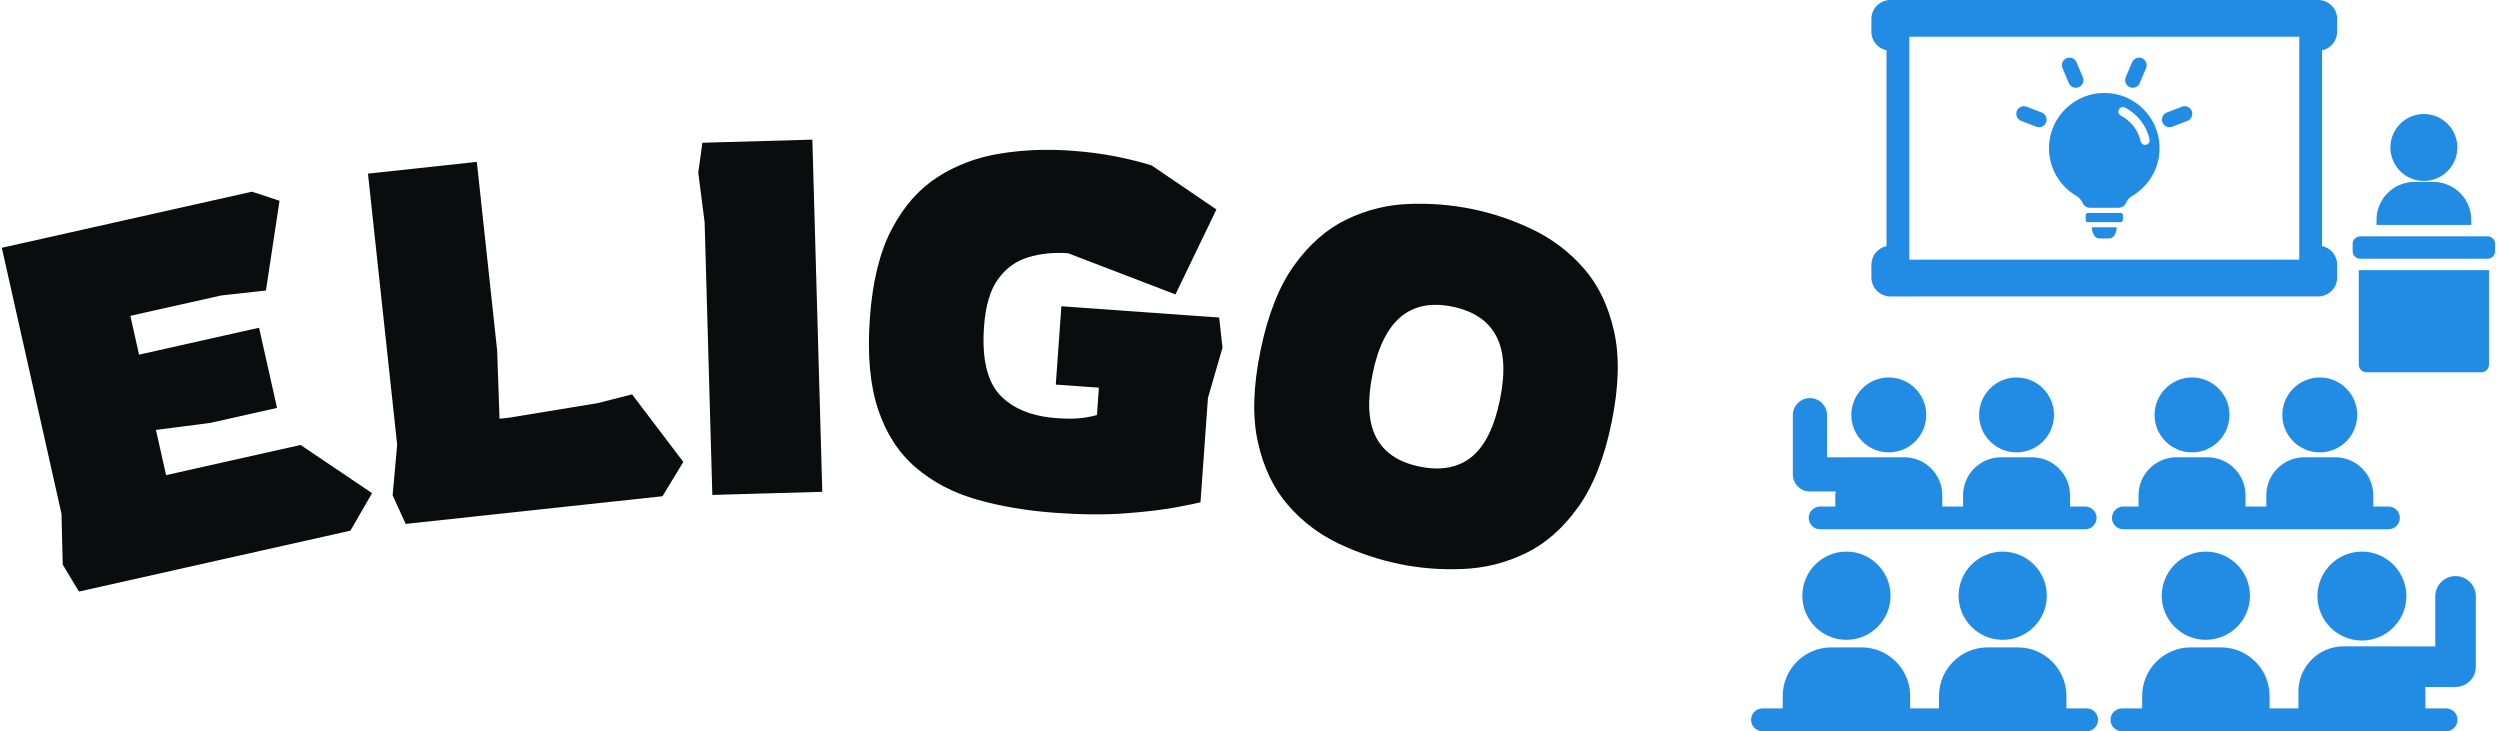 <svg xmlns="http://www.w3.org/2000/svg" version="1.1" xmlns:xlink="http://www.w3.org/1999/xlink" xmlns:svgjs="http://svgjs.dev/svgjs" width="2000" height="585" viewBox="0 0 2000 585"><g transform="matrix(1,0,0,1,-1.212,-0.016)"><svg viewBox="0 0 396 116" data-background-color="#1ebbd7" preserveAspectRatio="xMidYMid meet" height="585" width="2000" xmlns="http://www.w3.org/2000/svg" xmlns:xlink="http://www.w3.org/1999/xlink"><g id="tight-bounds" transform="matrix(1,0,0,1,0.24,0.004)"><svg viewBox="0 0 395.52 115.993" height="115.993" width="395.52"><g><svg viewBox="0 0 610.266 178.971" height="115.993" width="395.52"><g transform="matrix(1,0,0,1,0,34.179)"><svg viewBox="0 0 395.52 110.612" height="110.612" width="395.52"><g id="textblocktransform"><svg viewBox="0 0 395.52 110.612" height="110.612" width="395.52" id="textblock"><g><svg viewBox="0 0 395.52 110.612" height="110.612" width="395.52"><g transform="matrix(1,0,0,1,0,0)"><svg width="395.52" viewBox="-1.244 -34.188 159.661 44.651" height="110.612" data-palette-color="#0b0c0d"><path d="M33.198 4.446l-26.823 6.017-1.602-2.664-0.121-5.015-5.896-26.287 24.716-5.544 2.722 0.896-1.342 8.869-4.42 0.489-8.977 2.014 0.86 3.834 11.856-2.659 1.777 7.923-6.625 1.486-5.34 0.686 1.003 4.469 13.289-2.981 7.063 4.759zM64.032 1.046l-25.374 2.733-1.29-2.828 0.448-4.997-2.885-26.785 10.757-1.159 2.006 18.623 0.235 6.753 0.974-0.105 8.707-1.43 3.416-0.871 5.064 6.676zM79.821 0.608l-10.865 0.307-0.761-26.94-0.628-4.894 0.407-2.963 10.865-0.306zM102.867 2.684v0c-2.846-0.203-5.445-0.643-7.795-1.319-2.351-0.676-4.361-1.732-6.03-3.168-1.675-1.436-2.912-3.349-3.71-5.739-0.798-2.39-1.068-5.4-0.809-9.03v0c0.257-3.598 0.977-6.52 2.16-8.769 1.177-2.249 2.686-3.965 4.529-5.15 1.842-1.178 3.896-1.951 6.161-2.317 2.259-0.367 4.598-0.464 7.018-0.291v0c1.603 0.115 3.066 0.303 4.391 0.565 1.331 0.262 2.526 0.561 3.585 0.897v0l6.397 4.347-4.049 8.393-10.607-4.066c-1.403-0.1-2.709 0.03-3.918 0.392-1.208 0.355-2.205 1.072-2.991 2.152-0.785 1.073-1.251 2.641-1.398 4.702v0c-0.224 3.139 0.297 5.388 1.563 6.749 1.267 1.354 3.144 2.119 5.63 2.297v0c0.951 0.068 1.74 0.067 2.367-0.001 0.627-0.076 1.159-0.178 1.596-0.307v0l0.193-2.704-4.26-0.304 0.553-7.74 15.591 1.114 0.328 2.981-1.438 4.97-0.736 10.304c-0.368 0.101-1.192 0.269-2.472 0.505-1.287 0.242-2.939 0.438-4.955 0.588-2.009 0.151-4.307 0.133-6.894-0.051zM136.86 7.744v0c-2.051-0.421-4.047-1.089-5.989-2.005-1.936-0.914-3.614-2.187-5.035-3.819-1.421-1.632-2.41-3.693-2.969-6.183-0.564-2.491-0.481-5.519 0.251-9.085v0c0.73-3.559 1.845-6.376 3.346-8.45 1.493-2.069 3.213-3.571 5.16-4.505 1.949-0.941 3.993-1.451 6.133-1.529 2.147-0.084 4.246 0.085 6.296 0.506v0c2.057 0.422 4.052 1.1 5.984 2.033 1.938 0.935 3.619 2.216 5.041 3.842 1.421 1.632 2.41 3.693 2.968 6.182 0.564 2.491 0.484 5.503-0.24 9.036v0c-0.725 3.533-1.837 6.333-3.336 8.401-1.493 2.069-3.214 3.574-5.163 4.515-1.949 0.941-3.998 1.457-6.146 1.547-2.143 0.098-4.244-0.064-6.301-0.486zM138.836-1.886v0c2.09 0.429 3.794 0.118 5.111-0.932 1.326-1.055 2.269-2.948 2.828-5.677v0c0.553-2.697 0.429-4.795-0.373-6.294-0.794-1.504-2.236-2.47-4.326-2.898v0c-4.173-0.856-6.8 1.348-7.879 6.612v0c-0.553 2.697-0.439 4.796 0.342 6.297 0.781 1.501 2.213 2.465 4.297 2.892z" opacity="1" transform="matrix(1,0,0,1,0,0)" fill="#0b0c0d" class="wordmark-text-0" data-fill-palette-color="primary" id="text-0"></path></svg></g></svg></g></svg></g></svg></g><g transform="matrix(1,0,0,1,428.144,0)"><svg viewBox="0 0 182.122 178.971" height="178.971" width="182.122"><g><svg xmlns="http://www.w3.org/2000/svg" xmlns:xlink="http://www.w3.org/1999/xlink" version="1.1" x="0" y="0" viewBox="1.023 1.87 97.954 96.259" enable-background="new 0 0 100 100" xml:space="preserve" height="178.971" width="182.122" class="icon-icon-0" data-fill-palette-color="accent" id="icon-0"><path d="M85.189 21.285c0-2.431 1.978-4.408 4.408-4.408s4.408 1.977 4.408 4.408-1.978 4.408-4.408 4.408S85.189 23.716 85.189 21.285zM90.833 25.814h-2.472c-2.757 0-5 2.243-5 5v0.665h12.472v-0.665C95.833 28.057 93.59 25.814 90.833 25.814zM81.026 37.432v12.445c0 0.552 0.447 1 1 1.001H97.168c0.553 0 1-0.448 1-1.001V37.432H81.026zM80.216 33.979v0.953c0 0.552 0.448 1 1 1h16.761c0.552 0 1-0.448 1-1v-0.953c0-0.552-0.448-1-1-1H81.216C80.664 32.979 80.216 33.426 80.216 33.979zM45.206 95.13h-2.668v-1.639c0-3.528-2.871-6.398-6.399-6.398h-3.976c-3.528 0-6.399 2.87-6.399 6.398v1.639h-3.799v-1.639c0-3.528-2.871-6.398-6.399-6.398h-3.976c-3.528 0-6.399 2.87-6.399 6.398v1.639H2.523c-0.829 0-1.5 0.672-1.5 1.5s0.671 1.5 1.5 1.5h42.683c0.829 0 1.5-0.672 1.5-1.5S46.034 95.13 45.206 95.13zM7.77 80.293c0 3.202 2.605 5.808 5.808 5.807 3.203 0 5.808-2.605 5.808-5.807s-2.605-5.808-5.808-5.808C10.375 74.485 7.77 77.091 7.77 80.293zM28.343 80.293c0 3.202 2.605 5.808 5.807 5.807 3.203 0 5.808-2.605 5.808-5.807s-2.605-5.808-5.808-5.808C30.948 74.485 28.343 77.091 28.343 80.293zM64.003 56.491c0-2.719-2.212-4.931-4.93-4.931s-4.931 2.212-4.931 4.931c0 2.72 2.212 4.932 4.931 4.932S64.003 59.211 64.003 56.491zM75.892 51.56c-2.719 0-4.931 2.212-4.931 4.931 0 2.72 2.212 4.932 4.931 4.932s4.931-2.212 4.931-4.932C80.823 53.772 78.611 51.56 75.892 51.56zM77.932 62.067h-4.079c-2.757 0-5 2.243-5 5v1.481h-2.741v-1.481c0-2.757-2.243-5-5-5h-4.079c-2.757 0-5 2.243-5 5v1.481h-1.999c-0.829 0-1.5 0.672-1.5 1.5s0.671 1.5 1.5 1.5h34.896c0.828 0 1.5-0.672 1.5-1.5s-0.672-1.5-1.5-1.5h-1.998v-1.481C82.932 64.31 80.689 62.067 77.932 62.067zM31.043 56.492c0 2.719 2.212 4.931 4.93 4.93s4.931-2.212 4.931-4.93c0-2.719-2.212-4.931-4.931-4.932S31.043 53.772 31.043 56.492zM19.153 61.422c2.719 0 4.931-2.212 4.931-4.93 0-2.719-2.212-4.931-4.931-4.932-2.719 0-4.931 2.212-4.931 4.932C14.222 59.21 16.434 61.422 19.153 61.422zM8.77 66.571h3.394c-0.017 0.166-0.05 0.327-0.05 0.496v1.481h-1.999c-0.829 0-1.5 0.672-1.5 1.5s0.671 1.5 1.5 1.5h34.896c0.829 0 1.5-0.672 1.5-1.5s-0.671-1.5-1.5-1.5h-1.999v-1.481c0-2.757-2.243-5-5-5h-4.078c-2.757 0-5 2.243-5 5v1.481h-2.741v-1.481c0-2.757-2.243-5-5-5l-10.173 0.004v-5.547c0-1.243-1.008-2.25-2.25-2.25-1.243 0-2.25 1.007-2.25 2.25v7.797C6.52 65.563 7.527 66.571 8.77 66.571zM55.088 80.293c0 3.202 2.605 5.808 5.807 5.807s5.808-2.605 5.808-5.807c0-3.203-2.605-5.808-5.808-5.808S55.088 77.09 55.088 80.293zM81.439 74.485c-3.229 0-5.854 2.626-5.854 5.854 0 3.228 2.625 5.854 5.854 5.854 3.228 0 5.854-2.626 5.853-5.854C87.292 77.111 84.666 74.485 81.439 74.485zM93.765 77.706c-1.475 0-2.671 1.196-2.671 2.671v6.585L79.017 86.958c-3.273 0-5.936 2.663-5.936 5.936v2.236h-3.799v-1.639c0-3.528-2.87-6.399-6.398-6.399h-3.977c-3.528 0-6.398 2.871-6.398 6.399v1.639H49.84c-0.829 0-1.5 0.672-1.5 1.5s0.671 1.5 1.5 1.5h42.683c0.828 0 1.5-0.672 1.5-1.5s-0.672-1.5-1.5-1.5H89.795V92.894c0-0.202-0.04-0.393-0.059-0.589h4.029c1.476 0 2.671-1.196 2.671-2.672v-9.256C96.436 78.902 95.241 77.706 93.765 77.706zM76.191 8.494v25.775c1.136 0.235 1.992 1.243 1.992 2.448v1.676c0 1.378-1.121 2.5-2.5 2.5H19.363c-1.378 0-2.5-1.122-2.5-2.5V36.717c0-1.205 0.857-2.213 1.992-2.448V8.494c-1.136-0.235-1.993-1.243-1.992-2.447V4.37c0-1.378 1.122-2.5 2.5-2.5h56.32c1.379 0 2.5 1.122 2.5 2.5v1.677C78.183 7.251 77.327 8.259 76.191 8.494zM73.191 6.709H21.855v29.346H73.191V6.709zM40.246 21.386c0-4.491 4.088-8.044 8.739-7.133 2.913 0.57 5.227 2.969 5.712 5.898 0.526 3.175-1.02 6.055-3.499 7.51-0.376 0.221-0.669 0.551-0.828 0.941-0.163 0.397-0.59 0.622-1.019 0.623l-3.651 0.001c-0.432 0-0.86-0.225-1.025-0.625-0.161-0.39-0.455-0.721-0.833-0.943C41.692 26.392 40.246 24.056 40.246 21.386zM49.702 17.097c1.329 0.679 2.302 1.94 2.605 3.374 0.06 0.282 0.309 0.476 0.586 0.477 0.041 0 0.083-0.004 0.125-0.014 0.324-0.068 0.531-0.387 0.463-0.711-0.376-1.784-1.585-3.353-3.233-4.194-0.295-0.152-0.656-0.033-0.807 0.261C49.29 16.585 49.407 16.947 49.702 17.097zM46.841 33.26h1.364c0.517 0 0.941-0.652 0.958-1.473h-3.28C45.9 32.608 46.324 33.26 46.841 33.26zM49.68 29.899h-4.314c-0.163 0-0.294 0.114-0.295 0.254v0.707c0 0.141 0.132 0.255 0.295 0.255h4.314c0.162 0 0.294-0.114 0.294-0.255v-0.707C49.974 30.013 49.842 29.899 49.68 29.899zM42.86 12.816c0.162 0.381 0.532 0.61 0.921 0.61 0.13 0 0.263-0.026 0.39-0.08 0.508-0.215 0.746-0.803 0.53-1.311l-0.836-1.97c-0.215-0.508-0.803-0.746-1.311-0.53-0.508 0.215-0.746 0.803-0.53 1.311L42.86 12.816zM36.577 17.782l1.998 0.767c0.118 0.045 0.239 0.067 0.359 0.067 0.402 0 0.781-0.245 0.933-0.642 0.198-0.516-0.06-1.094-0.575-1.292l-1.998-0.767c-0.512-0.199-1.093 0.059-1.292 0.575C35.804 17.006 36.062 17.584 36.577 17.782zM50.874 13.346c0.127 0.054 0.26 0.08 0.39 0.08 0.39 0 0.76-0.229 0.921-0.61l0.837-1.97c0.216-0.508-0.021-1.095-0.53-1.311-0.503-0.216-1.095 0.021-1.311 0.53l-0.837 1.97C50.128 12.543 50.366 13.13 50.874 13.346zM56.112 18.616c0.119 0 0.24-0.021 0.358-0.067l1.999-0.767c0.516-0.198 0.773-0.776 0.575-1.292-0.197-0.515-0.775-0.773-1.292-0.575l-1.999 0.767c-0.516 0.198-0.773 0.776-0.575 1.292C55.331 18.371 55.709 18.616 56.112 18.616z" fill="#228ce5" data-fill-palette-color="accent"></path></svg></g></svg></g></svg></g><defs></defs></svg><rect width="395.52" height="115.993" fill="none" stroke="none" visibility="hidden"></rect></g></svg></g></svg>